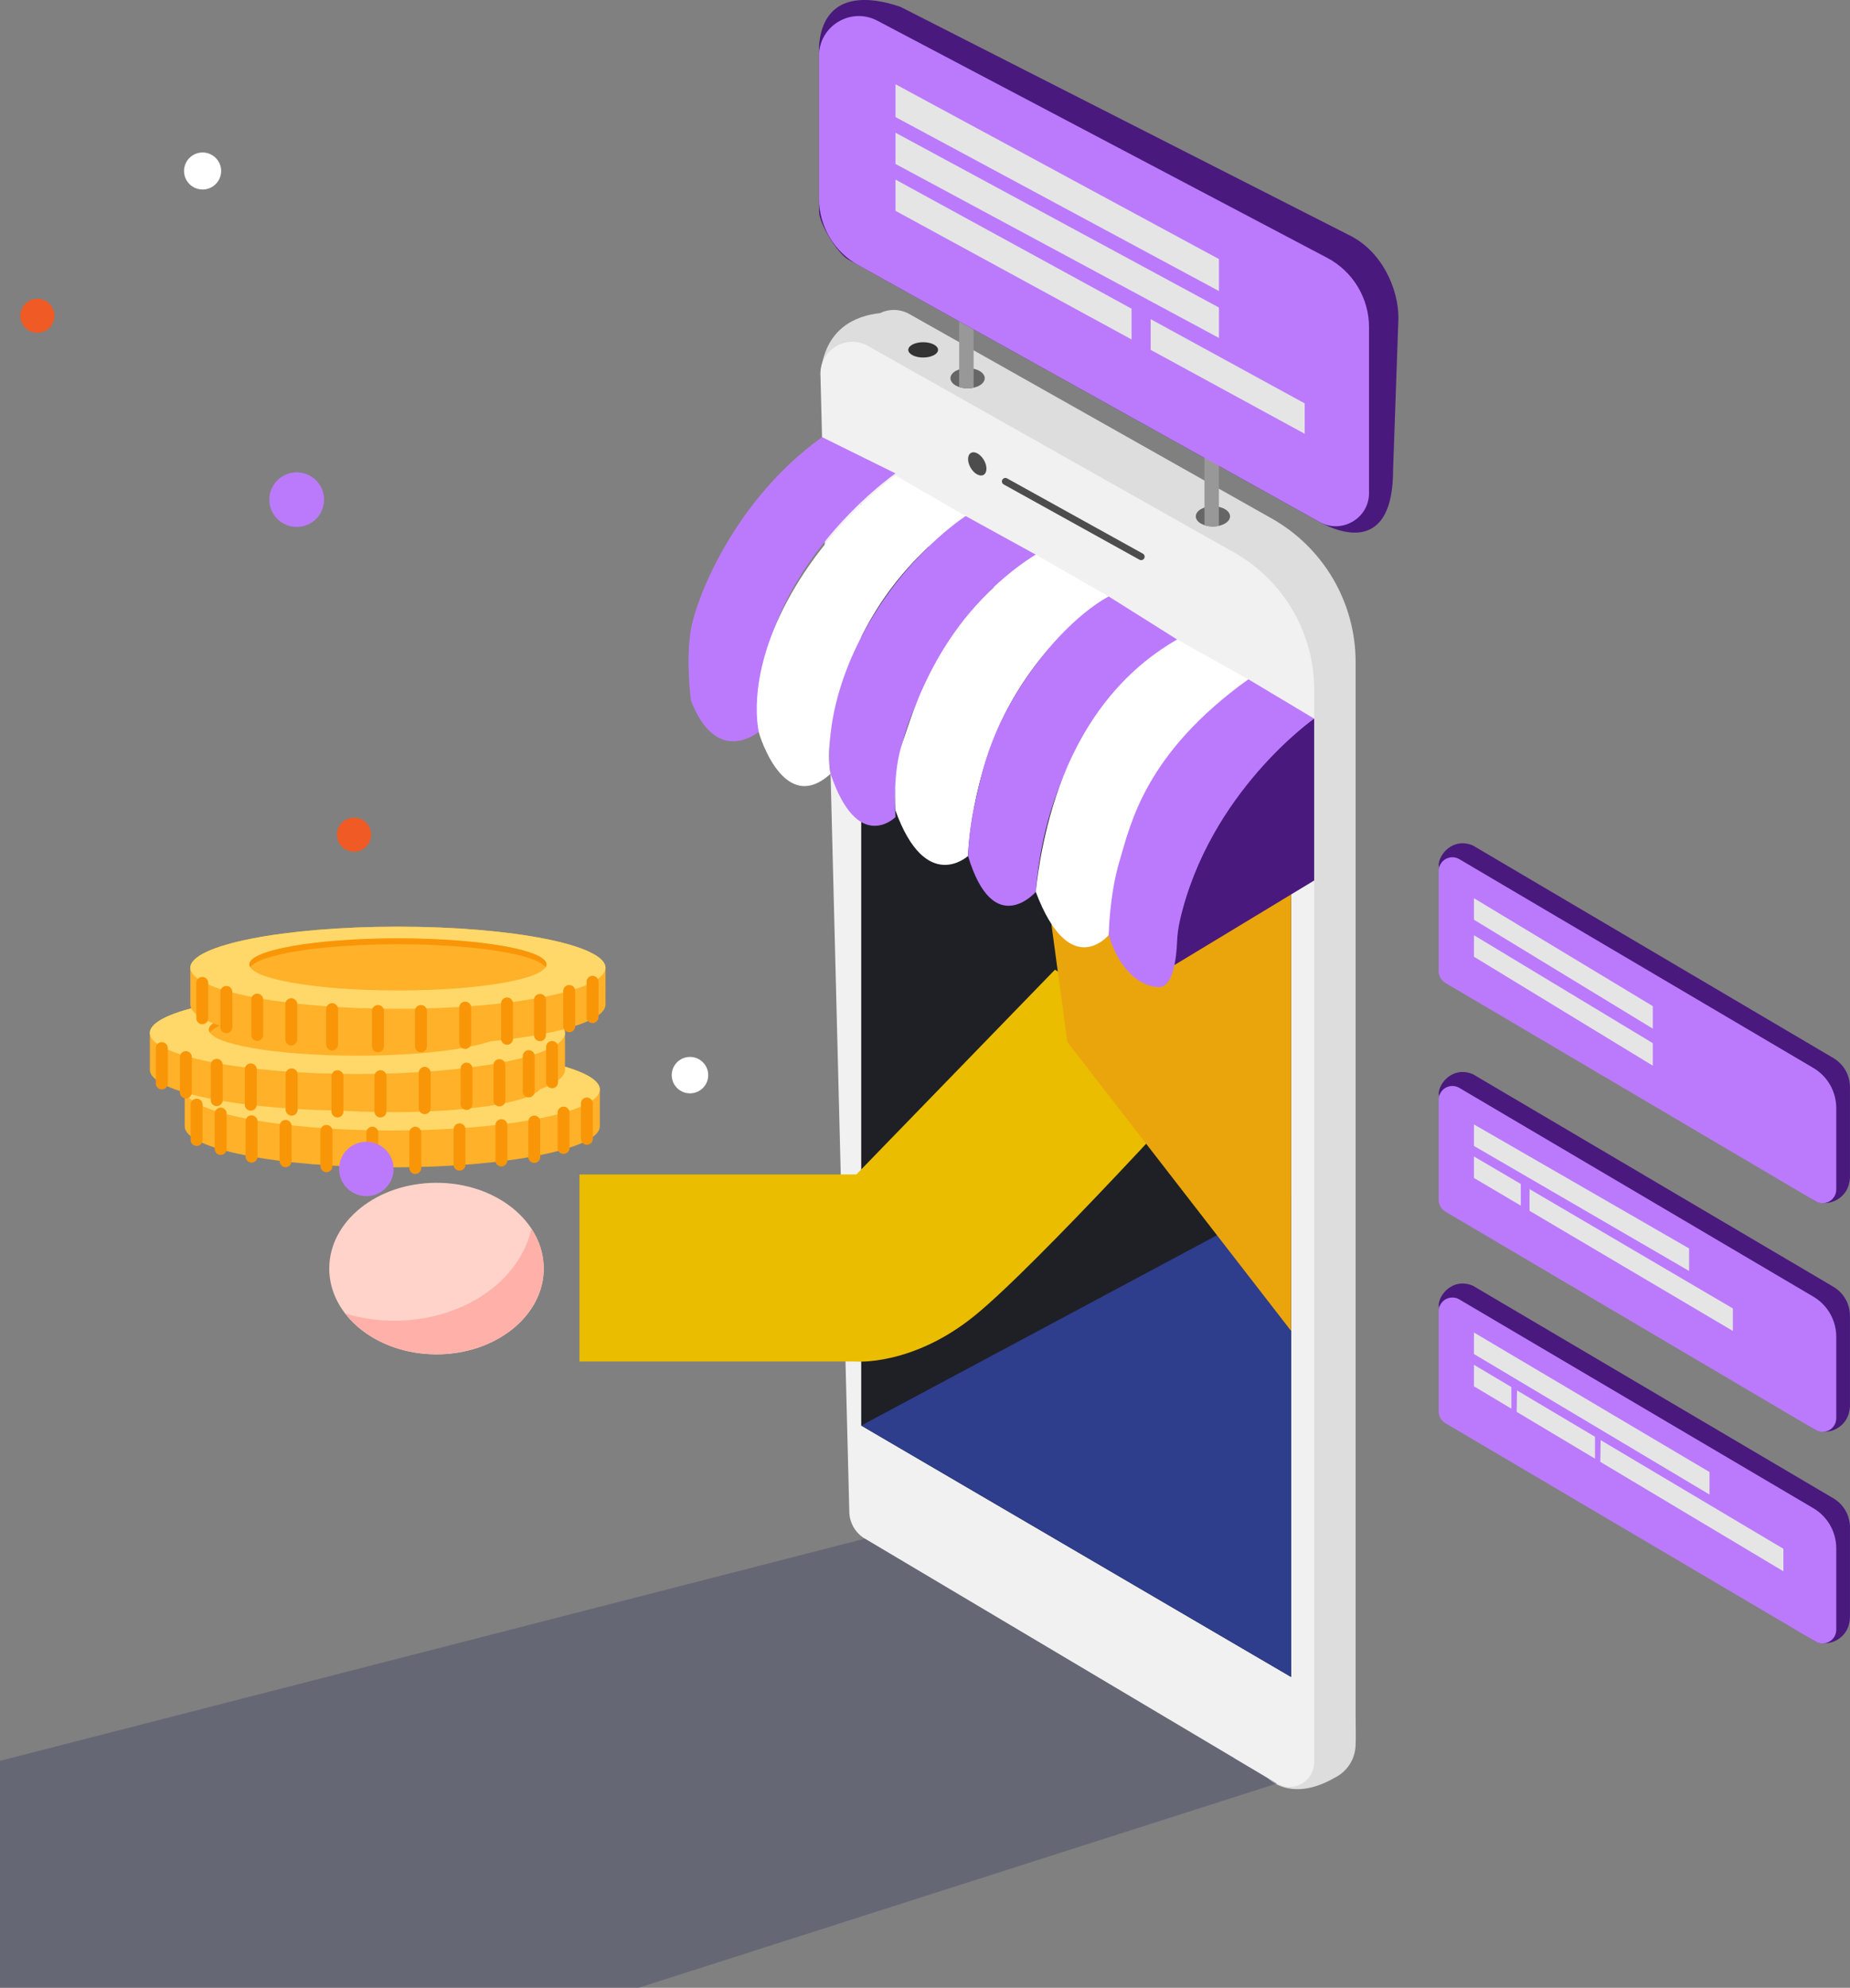 <svg width="415" height="446" viewBox="0 0 415 446" fill="none" xmlns="http://www.w3.org/2000/svg">
<rect x="0" y="0" width="415" height="446" fill="#808080" stroke="none"/>
<g clip-path="url(#clip0_4100_2115)">
<path d="M304.097 384.945V148.513C304.097 141.969 302.356 135.542 299.052 129.89C295.748 124.237 291 119.561 285.292 116.34L204.024 70.477C203.022 69.903 201.895 69.583 200.74 69.545C199.586 69.507 198.44 69.751 197.403 70.258C191.959 70.839 184.993 73.643 184.049 84.024L193.731 92.587L199.819 340.346C199.85 341.552 200.186 342.731 200.796 343.773C201.407 344.814 202.272 345.684 203.311 346.302L276.945 390.066L276.745 394.402L284.328 398.906C284.328 398.906 289.415 404.581 299.334 398.906C299.625 398.774 299.903 398.618 300.166 398.438C301.376 397.679 302.372 396.625 303.06 395.374C303.747 394.124 304.104 392.719 304.096 391.293C304.149 390.759 304.147 388.539 304.097 384.945Z" fill="#DDDDDD"/>
<path d="M286.442 400.158L194.015 345.222C192.976 344.605 192.11 343.736 191.499 342.694C190.888 341.653 190.552 340.474 190.521 339.268L184.047 84.024C183.908 78.476 189.884 74.894 194.725 77.626L276.824 123.957C282.28 127.037 286.82 131.508 289.978 136.912C293.137 142.316 294.801 148.46 294.801 154.716V395.419C294.801 396.394 294.542 397.351 294.05 398.194C293.559 399.036 292.852 399.734 292.003 400.215C291.154 400.697 290.192 400.945 289.215 400.935C288.238 400.925 287.281 400.657 286.442 400.158Z" fill="#F1F1F1"/>
<path d="M193.193 113.132L289.625 173.765V376.256L193.193 319.846V113.132Z" fill="#1E2026"/>
<path d="M200.883 106.214C200.883 106.214 167.579 129.206 170.3 164.115C170.3 164.115 160.876 172.268 155.009 157.217C155.009 157.217 153.754 148.23 155.009 141.123C156.264 134.015 164.809 112.114 184.417 98.081L200.883 106.214Z" fill="#BB7AFC"/>
<path d="M193.193 319.846L289.625 268.25V376.256L193.193 319.846Z" fill="#2E3D8C"/>
<path d="M170.3 164.589C170.3 164.589 175.772 183.256 186.32 173.602C186.32 173.602 184.402 166.222 189.609 151.47C194.815 136.718 203.577 125.315 216.626 115.79L200.883 106.688C200.883 106.688 186.188 116.971 176.6 134.858C167.012 152.744 170.3 164.589 170.3 164.589Z" fill="white"/>
<path d="M216.627 115.791L232.353 124.443C232.353 124.443 220.793 131.015 212.997 144.026C205.201 157.038 199.926 167.767 200.884 183.328C200.884 183.328 192.441 191.775 186.317 173.602C186.317 173.602 183.897 160.748 193.337 142.662C202.778 124.576 216.627 115.791 216.627 115.791Z" fill="#BB7AFC"/>
<path d="M236.665 217.554L192.104 263.503H129.99V305.477H191.822C191.822 305.477 204.46 306.604 218.47 295.335C232.481 284.066 271.75 240.729 271.75 240.729L236.665 217.554Z" fill="#EABD00"/>
<path d="M232.352 124.443L248.715 133.832C248.715 133.832 236.245 140.941 226.964 157.305C217.683 173.668 217.152 192.046 217.152 192.046C217.152 192.046 207.712 200.766 200.873 181.852C200.873 181.852 200.157 173.327 202.493 166.465C204.83 159.603 210.795 138.239 232.352 124.443Z" fill="white"/>
<path d="M239.426 233.785L289.626 298.615V186.948L235.846 207.294L239.426 233.785Z" fill="#EAA50C"/>
<path d="M248.719 133.832L264.072 143.49C264.072 143.49 235.666 158.9 232.344 200.125C232.344 200.125 222.843 210.992 217.154 192.046C217.299 188.081 217.814 184.137 218.693 180.267C220.11 174.273 221.668 164.191 230.969 151.026C240.27 137.861 248.719 133.832 248.719 133.832Z" fill="#BB7AFC"/>
<path d="M294.801 197.554L261.755 217.554C261.755 217.554 260.738 195.067 272.852 178.571C284.967 162.074 294.803 161.246 294.803 161.246L294.801 197.554Z" fill="#49197D"/>
<path d="M264.074 143.49L280.05 152.416C280.05 152.416 253.412 167.853 248.72 209.781C248.72 209.781 240.018 220.352 232.357 200.125C232.357 200.125 233.261 188.5 237.689 176.374C242.117 164.249 250.145 151.416 264.074 143.49Z" fill="white"/>
<path d="M280.05 152.416L294.803 161.244C294.803 161.244 271.256 177.712 264.659 206.627C264.31 208.179 264.103 209.759 264.042 211.348C263.902 214.734 263.222 221.481 260.017 221.481C255.739 221.481 250.89 217.368 248.721 209.781C248.721 209.781 248.805 200.886 251.213 192.918C253.622 184.951 256.83 169.042 280.05 152.416Z" fill="#BB7AFC"/>
<path d="M255.61 125.58L225.151 108.691C225.03 108.623 224.929 108.524 224.859 108.405C224.789 108.285 224.752 108.149 224.752 108.01C224.752 107.875 224.787 107.742 224.854 107.624C224.922 107.506 225.019 107.408 225.136 107.34C225.253 107.271 225.386 107.234 225.521 107.233C225.657 107.231 225.791 107.265 225.909 107.331L256.37 124.22C256.492 124.288 256.592 124.387 256.663 124.506C256.733 124.626 256.77 124.762 256.77 124.901C256.769 125.036 256.734 125.17 256.666 125.287C256.599 125.405 256.501 125.502 256.384 125.571C256.267 125.64 256.134 125.676 255.998 125.678C255.863 125.68 255.729 125.646 255.61 125.58Z" fill="#4D4D4D"/>
<path d="M220.646 106.542C221.469 106.067 221.5 104.582 220.715 103.225C219.93 101.868 218.626 101.152 217.802 101.627C216.978 102.101 216.947 103.586 217.732 104.943C218.518 106.301 219.822 107.016 220.646 106.542Z" fill="#4D4D4D"/>
<path d="M407.301 269.53L327.322 217.488C326.864 217.218 326.485 216.833 326.221 216.371C325.958 215.91 325.819 215.388 325.819 214.857L322.738 194.097C322.738 191.731 325.953 187.785 330.437 189.716L411.27 237.394C412.404 238.063 413.343 239.015 413.995 240.156C414.648 241.298 414.991 242.589 414.992 243.903V263.857C415 269.062 410.011 270.841 407.301 269.53Z" fill="#49197D"/>
<path d="M407.301 269.53L324.243 220.543C323.785 220.272 323.405 219.887 323.141 219.426C322.878 218.965 322.739 218.443 322.738 217.912V195.397C322.738 194.858 322.881 194.329 323.152 193.863C323.423 193.397 323.813 193.01 324.282 192.743C324.751 192.476 325.283 192.337 325.823 192.341C326.363 192.345 326.893 192.491 327.358 192.765L406.778 239.61C408.343 240.533 409.64 241.847 410.54 243.423C411.441 244.999 411.915 246.781 411.915 248.595V266.9C411.914 267.438 411.771 267.966 411.501 268.432C411.23 268.897 410.841 269.283 410.372 269.55C409.904 269.817 409.373 269.956 408.834 269.952C408.295 269.949 407.766 269.803 407.301 269.53Z" fill="#BB7AFC"/>
<path d="M407.301 320.846L327.322 268.804C326.864 268.533 326.485 268.148 326.221 267.687C325.958 267.226 325.819 266.704 325.819 266.173L322.738 245.413C322.738 243.047 325.953 239.1 330.437 241.032L411.27 288.709C412.404 289.379 413.343 290.331 413.995 291.472C414.648 292.614 414.991 293.905 414.992 295.219V315.163C415 320.378 410.011 322.156 407.301 320.846Z" fill="#49197D"/>
<path d="M407.301 320.846L324.243 271.858C323.785 271.588 323.405 271.203 323.141 270.742C322.878 270.281 322.739 269.759 322.738 269.228V246.713C322.739 246.175 322.882 245.645 323.153 245.179C323.424 244.714 323.814 244.328 324.283 244.061C324.752 243.793 325.284 243.655 325.824 243.659C326.363 243.663 326.893 243.809 327.358 244.083L406.778 290.928C408.343 291.851 409.64 293.165 410.54 294.741C411.441 296.316 411.915 298.099 411.915 299.913V318.222C411.913 318.759 411.77 319.287 411.498 319.752C411.227 320.216 410.838 320.601 410.37 320.867C409.902 321.134 409.371 321.272 408.833 321.268C408.294 321.264 407.766 321.119 407.301 320.846Z" fill="#BB7AFC"/>
<path d="M407.301 368.311L327.322 316.268C326.864 315.997 326.485 315.613 326.221 315.151C325.958 314.69 325.819 314.168 325.819 313.637L322.738 292.875C322.738 290.51 325.953 286.563 330.437 288.494L411.27 336.174C412.403 336.843 413.342 337.795 413.995 338.936C414.647 340.077 414.991 341.368 414.992 342.682V362.629C415 367.843 410.011 369.619 407.301 368.311Z" fill="#49197D"/>
<path d="M407.301 368.311L324.243 319.323C323.785 319.053 323.405 318.669 323.141 318.208C322.878 317.747 322.739 317.225 322.738 316.694V294.176C322.738 293.637 322.881 293.108 323.153 292.642C323.424 292.176 323.814 291.79 324.283 291.523C324.752 291.256 325.284 291.117 325.824 291.122C326.364 291.126 326.893 291.273 327.358 291.547L406.778 338.392C408.343 339.315 409.64 340.63 410.54 342.205C411.441 343.781 411.915 345.563 411.915 347.377V365.68C411.914 366.218 411.771 366.747 411.501 367.212C411.23 367.678 410.841 368.063 410.372 368.33C409.904 368.597 409.373 368.736 408.834 368.733C408.295 368.729 407.766 368.584 407.301 368.311Z" fill="#BB7AFC"/>
<path d="M207.088 80.215C208.932 80.215 210.427 79.446 210.427 78.498C210.427 77.55 208.932 76.781 207.088 76.781C205.245 76.781 203.75 77.55 203.75 78.498C203.75 79.446 205.245 80.215 207.088 80.215Z" fill="#333333"/>
<path d="M217.054 87.135C219.176 87.135 220.896 86.116 220.896 84.86C220.896 83.604 219.176 82.586 217.054 82.586C214.933 82.586 213.213 83.604 213.213 84.86C213.213 86.116 214.933 87.135 217.054 87.135Z" fill="#666666"/>
<path d="M215.168 86.84V69.857L218.405 73.084V86.983C217.332 87.227 216.214 87.177 215.168 86.84Z" fill="#989898"/>
<path d="M272.084 118.126C274.205 118.126 275.925 117.108 275.925 115.852C275.925 114.596 274.205 113.578 272.084 113.578C269.962 113.578 268.242 114.596 268.242 115.852C268.242 117.108 269.962 118.126 272.084 118.126Z" fill="#666666"/>
<path d="M296.022 117.118L190.262 58.226C187.903 56.911 183.738 50.18 183.738 47.486V10.076C184.72 -0.797 193.243 -1.46 202.007 1.541L302.622 52.747C310.023 56.342 313.701 64.799 313.701 71.323L312.503 105.443C312.493 123.849 300.989 119.881 296.022 117.118Z" fill="#49197D"/>
<path d="M270.189 117.832V100.849L273.426 104.079V117.979C272.354 118.221 271.235 118.171 270.189 117.832Z" fill="#989898"/>
<path d="M296.023 117.119L192.509 59.478C189.848 57.998 187.631 55.835 186.087 53.214C184.544 50.592 183.729 47.607 183.729 44.567V12.506C183.729 5.807 190.87 1.511 196.807 4.642L297.701 57.839C300.537 59.334 302.912 61.571 304.569 64.312C306.226 67.052 307.103 70.191 307.106 73.392V110.631C307.106 116.296 300.989 119.881 296.023 117.119Z" fill="#BB7AFC"/>
<path d="M97.917 303.87C111.204 303.87 121.975 295.254 121.975 284.625C121.975 273.996 111.204 265.38 97.917 265.38C84.63 265.38 73.859 273.996 73.859 284.625C73.859 295.254 84.63 303.87 97.917 303.87Z" fill="#FFD3CA"/>
<path d="M119.201 275.656C116.655 287.391 103.872 296.319 88.471 296.319C84.73 296.325 81.008 295.781 77.426 294.704C81.66 300.202 89.255 303.864 97.919 303.864C111.205 303.864 121.977 295.247 121.977 284.619C121.957 281.424 120.992 278.305 119.201 275.656Z" fill="#FFB1A9"/>
<path opacity="0.4" d="M194.015 345.225L0 395.077V446H143.222L286.443 400.159L194.015 345.225Z" fill="#3F4166"/>
<path d="M134.557 244.437C134.557 239.349 113.71 235.225 87.994 235.225C62.279 235.225 41.432 239.349 41.432 244.437V252.705C41.432 257.793 62.279 261.917 87.994 261.917C113.71 261.917 134.557 257.783 134.557 252.705V244.437Z" fill="#FFB129"/>
<path d="M87.994 253.649C113.71 253.649 134.557 249.525 134.557 244.437C134.557 239.349 113.71 235.225 87.994 235.225C62.279 235.225 41.432 239.349 41.432 244.437C41.432 249.525 62.279 253.649 87.994 253.649Z" fill="#FFD869"/>
<path d="M87.995 249.537C106.396 249.537 121.313 246.92 121.313 243.692C121.313 240.464 106.396 237.848 87.995 237.848C69.593 237.848 54.676 240.464 54.676 243.692C54.676 246.92 69.593 249.537 87.995 249.537Z" fill="#FFB129"/>
<path d="M88.001 239.164C105.128 239.164 119.23 241.432 121.1 244.342C121.235 244.147 121.31 243.918 121.317 243.682C121.317 240.454 106.401 237.836 87.993 237.836C69.584 237.836 54.668 240.454 54.668 243.682C54.675 243.918 54.751 244.147 54.886 244.342C56.763 241.434 70.865 239.164 88.001 239.164Z" fill="#F99608"/>
<path d="M83.519 263.403C83.343 263.403 83.168 263.369 83.006 263.302C82.843 263.235 82.695 263.136 82.571 263.012C82.446 262.888 82.347 262.741 82.28 262.579C82.212 262.416 82.178 262.242 82.178 262.067V254.133C82.178 253.778 82.319 253.438 82.57 253.187C82.822 252.936 83.163 252.795 83.519 252.795C83.874 252.795 84.215 252.937 84.466 253.188C84.717 253.438 84.858 253.779 84.858 254.133V262.065C84.858 262.24 84.823 262.414 84.756 262.577C84.689 262.739 84.591 262.887 84.466 263.011C84.342 263.135 84.194 263.234 84.032 263.301C83.869 263.368 83.695 263.403 83.519 263.403Z" fill="#F99608"/>
<path d="M73.234 262.997C73.058 262.997 72.883 262.963 72.721 262.896C72.558 262.828 72.41 262.73 72.286 262.606C72.162 262.482 72.063 262.334 71.996 262.172C71.929 262.01 71.894 261.836 71.894 261.66V253.725C71.894 253.37 72.036 253.031 72.287 252.78C72.538 252.529 72.878 252.389 73.234 252.389C73.589 252.389 73.929 252.529 74.18 252.78C74.431 253.031 74.573 253.37 74.573 253.725V261.666C74.571 262.02 74.43 262.359 74.179 262.608C73.928 262.857 73.588 262.997 73.234 262.997Z" fill="#F99608"/>
<path d="M64.067 261.88C63.712 261.88 63.372 261.739 63.121 261.488C62.87 261.238 62.728 260.898 62.728 260.543V252.608C62.728 252.432 62.763 252.258 62.83 252.096C62.897 251.934 62.996 251.786 63.12 251.662C63.245 251.538 63.392 251.44 63.555 251.373C63.717 251.306 63.892 251.271 64.067 251.271C64.243 251.271 64.418 251.306 64.58 251.373C64.743 251.44 64.891 251.538 65.015 251.662C65.139 251.786 65.238 251.934 65.305 252.096C65.372 252.258 65.407 252.432 65.406 252.608V260.543C65.406 260.898 65.265 261.238 65.014 261.488C64.763 261.739 64.423 261.88 64.067 261.88Z" fill="#F99608"/>
<path d="M56.429 260.852C56.074 260.851 55.734 260.71 55.483 260.46C55.232 260.21 55.09 259.87 55.09 259.516V251.58C55.09 251.226 55.231 250.886 55.482 250.635C55.733 250.385 56.074 250.244 56.429 250.244C56.605 250.244 56.779 250.278 56.942 250.345C57.105 250.412 57.252 250.51 57.377 250.635C57.502 250.759 57.6 250.906 57.668 251.068C57.735 251.231 57.77 251.404 57.77 251.58V259.516C57.769 259.87 57.628 260.21 57.376 260.461C57.125 260.711 56.784 260.852 56.429 260.852Z" fill="#F99608"/>
<path d="M49.505 259.123C49.329 259.124 49.155 259.089 48.992 259.022C48.83 258.955 48.682 258.857 48.558 258.733C48.433 258.609 48.335 258.461 48.267 258.299C48.2 258.137 48.166 257.963 48.166 257.787V249.852C48.166 249.497 48.307 249.157 48.558 248.907C48.809 248.656 49.15 248.515 49.505 248.515C49.86 248.515 50.201 248.656 50.452 248.907C50.703 249.157 50.844 249.497 50.844 249.852V257.787C50.844 257.963 50.81 258.137 50.743 258.299C50.675 258.461 50.577 258.609 50.452 258.733C50.328 258.857 50.18 258.955 50.018 259.022C49.855 259.089 49.681 259.124 49.505 259.123Z" fill="#F99608"/>
<path d="M44.101 257.108C43.746 257.108 43.405 256.968 43.154 256.717C42.903 256.466 42.762 256.126 42.762 255.772V247.836C42.761 247.661 42.796 247.487 42.863 247.325C42.93 247.163 43.029 247.015 43.153 246.891C43.278 246.767 43.425 246.669 43.588 246.601C43.751 246.534 43.925 246.5 44.101 246.5C44.277 246.5 44.451 246.534 44.613 246.601C44.776 246.669 44.924 246.767 45.048 246.891C45.172 247.015 45.271 247.163 45.338 247.325C45.406 247.487 45.44 247.661 45.44 247.836V255.772C45.44 256.126 45.299 256.466 45.047 256.717C44.796 256.968 44.456 257.108 44.101 257.108Z" fill="#F99608"/>
<path d="M93.159 263.403C92.983 263.403 92.809 263.369 92.646 263.302C92.484 263.235 92.336 263.136 92.211 263.012C92.087 262.888 91.988 262.741 91.921 262.579C91.853 262.416 91.818 262.242 91.818 262.067V254.133C91.818 253.778 91.96 253.438 92.211 253.187C92.463 252.936 92.804 252.795 93.159 252.795C93.515 252.795 93.855 252.937 94.106 253.188C94.357 253.438 94.498 253.779 94.498 254.133V262.065C94.499 262.24 94.464 262.414 94.397 262.577C94.33 262.739 94.231 262.887 94.107 263.011C93.983 263.135 93.835 263.234 93.672 263.301C93.51 263.368 93.335 263.403 93.159 263.403Z" fill="#F99608"/>
<path d="M103.083 262.65C102.728 262.65 102.387 262.51 102.136 262.259C101.885 262.008 101.744 261.668 101.744 261.314V253.38C101.744 253.026 101.885 252.686 102.136 252.435C102.387 252.184 102.728 252.043 103.083 252.042C103.259 252.042 103.434 252.077 103.596 252.144C103.759 252.211 103.907 252.31 104.031 252.434C104.156 252.558 104.255 252.706 104.322 252.868C104.389 253.031 104.424 253.205 104.424 253.38V261.314C104.424 261.49 104.389 261.664 104.322 261.826C104.255 261.988 104.156 262.136 104.031 262.26C103.907 262.384 103.759 262.482 103.596 262.549C103.433 262.616 103.259 262.651 103.083 262.65Z" fill="#F99608"/>
<path d="M112.472 261.714C112.117 261.714 111.776 261.573 111.525 261.323C111.274 261.072 111.133 260.732 111.133 260.378V252.442C111.133 252.267 111.167 252.093 111.234 251.931C111.301 251.769 111.4 251.621 111.524 251.497C111.649 251.373 111.797 251.274 111.959 251.207C112.122 251.14 112.296 251.106 112.472 251.106C112.648 251.106 112.822 251.14 112.985 251.207C113.147 251.274 113.295 251.373 113.419 251.497C113.544 251.621 113.642 251.769 113.709 251.931C113.777 252.093 113.811 252.267 113.811 252.442V260.378C113.811 260.732 113.67 261.072 113.419 261.323C113.167 261.573 112.827 261.714 112.472 261.714Z" fill="#F99608"/>
<path d="M119.849 260.912C119.673 260.912 119.498 260.877 119.336 260.81C119.173 260.743 119.026 260.644 118.901 260.52C118.777 260.395 118.678 260.248 118.611 260.086C118.544 259.923 118.51 259.749 118.51 259.574V251.64C118.51 251.464 118.544 251.29 118.611 251.128C118.678 250.966 118.777 250.818 118.901 250.694C119.026 250.57 119.173 250.471 119.336 250.404C119.498 250.336 119.673 250.302 119.849 250.302C120.025 250.302 120.199 250.336 120.362 250.404C120.524 250.471 120.672 250.57 120.796 250.694C120.921 250.818 121.019 250.966 121.086 251.128C121.154 251.29 121.188 251.464 121.188 251.64V259.574C121.188 259.749 121.154 259.923 121.086 260.086C121.019 260.248 120.921 260.395 120.796 260.52C120.672 260.644 120.524 260.743 120.362 260.81C120.199 260.877 120.025 260.912 119.849 260.912Z" fill="#F99608"/>
<path d="M126.423 248.294H126.421C125.682 248.294 125.082 248.893 125.082 249.631V257.566C125.082 258.304 125.682 258.902 126.421 258.902H126.423C127.162 258.902 127.762 258.304 127.762 257.566V249.631C127.762 248.893 127.162 248.294 126.423 248.294Z" fill="#F99608"/>
<path d="M131.652 256.851C131.475 256.851 131.301 256.817 131.138 256.75C130.976 256.682 130.828 256.584 130.703 256.46C130.579 256.335 130.48 256.188 130.413 256.025C130.345 255.863 130.311 255.689 130.311 255.513V247.58C130.311 247.404 130.345 247.23 130.413 247.068C130.48 246.906 130.579 246.758 130.703 246.634C130.828 246.51 130.976 246.412 131.138 246.345C131.301 246.278 131.476 246.243 131.652 246.243C132.007 246.243 132.347 246.384 132.598 246.635C132.849 246.885 132.99 247.225 132.99 247.58V255.513C132.99 255.868 132.849 256.208 132.598 256.459C132.347 256.71 132.007 256.851 131.652 256.851Z" fill="#F99608"/>
<path d="M126.743 231.76C126.743 226.672 105.896 222.546 80.18 222.546C54.464 222.546 33.617 226.672 33.617 231.76V240.018C33.617 245.106 54.464 249.23 80.18 249.23C105.896 249.23 126.743 245.106 126.743 240.018V231.76Z" fill="#FFB129"/>
<path d="M80.18 240.97C105.896 240.97 126.743 236.846 126.743 231.758C126.743 226.67 105.896 222.546 80.18 222.546C54.464 222.546 33.617 226.67 33.617 231.758C33.617 236.846 54.464 240.97 80.18 240.97Z" fill="#FFD869"/>
<path d="M80.18 236.858C98.581 236.858 113.499 234.241 113.499 231.013C113.499 227.785 98.581 225.169 80.18 225.169C61.779 225.169 46.861 227.785 46.861 231.013C46.861 234.241 61.779 236.858 80.18 236.858Z" fill="#FFB129"/>
<path d="M80.18 226.489C97.308 226.489 111.41 228.757 113.281 231.666C113.416 231.472 113.491 231.243 113.499 231.007C113.499 227.777 98.581 225.161 80.174 225.161C61.768 225.161 46.85 227.777 46.85 231.007C46.858 231.243 46.933 231.472 47.067 231.666C48.951 228.757 63.057 226.489 80.18 226.489Z" fill="#F99608"/>
<path d="M75.704 250.726C75.528 250.726 75.354 250.692 75.192 250.625C75.029 250.558 74.881 250.459 74.757 250.335C74.632 250.211 74.534 250.064 74.467 249.901C74.399 249.739 74.365 249.565 74.365 249.39V241.454C74.365 241.279 74.4 241.105 74.467 240.943C74.534 240.781 74.633 240.633 74.757 240.509C74.882 240.385 75.029 240.287 75.192 240.22C75.354 240.152 75.528 240.118 75.704 240.118C75.88 240.118 76.054 240.152 76.217 240.22C76.379 240.287 76.527 240.385 76.651 240.509C76.775 240.633 76.874 240.781 76.941 240.943C77.008 241.105 77.043 241.279 77.043 241.454V249.39C77.043 249.565 77.009 249.739 76.942 249.901C76.875 250.064 76.776 250.211 76.652 250.335C76.527 250.459 76.379 250.558 76.217 250.625C76.054 250.692 75.88 250.726 75.704 250.726Z" fill="#F99608"/>
<path d="M65.419 250.316C65.064 250.316 64.723 250.175 64.472 249.924C64.221 249.674 64.08 249.334 64.08 248.979V241.044C64.081 240.689 64.222 240.35 64.473 240.099C64.724 239.849 65.064 239.708 65.419 239.708C65.774 239.708 66.115 239.848 66.367 240.099C66.618 240.349 66.76 240.689 66.76 241.044V248.979C66.76 249.155 66.725 249.329 66.658 249.491C66.591 249.653 66.492 249.801 66.367 249.925C66.243 250.049 66.095 250.147 65.932 250.214C65.769 250.281 65.595 250.316 65.419 250.316Z" fill="#F99608"/>
<path d="M56.253 249.203C55.898 249.202 55.557 249.061 55.306 248.81C55.055 248.559 54.914 248.219 54.914 247.864V239.931C54.914 239.576 55.055 239.236 55.306 238.986C55.557 238.735 55.898 238.594 56.253 238.594C56.429 238.594 56.603 238.629 56.766 238.696C56.929 238.763 57.077 238.861 57.201 238.985C57.326 239.109 57.425 239.257 57.492 239.419C57.559 239.581 57.594 239.755 57.594 239.931V247.864C57.594 248.219 57.453 248.56 57.201 248.811C56.95 249.062 56.609 249.203 56.253 249.203Z" fill="#F99608"/>
<path d="M48.616 248.175C48.261 248.175 47.92 248.034 47.668 247.783C47.417 247.532 47.275 247.192 47.275 246.837V238.903C47.275 238.727 47.31 238.554 47.377 238.391C47.445 238.229 47.544 238.082 47.668 237.958C47.793 237.833 47.941 237.735 48.103 237.668C48.266 237.601 48.44 237.567 48.616 237.567C48.971 237.567 49.312 237.708 49.563 237.958C49.814 238.209 49.955 238.549 49.955 238.903V246.837C49.955 247.191 49.814 247.531 49.563 247.782C49.312 248.033 48.972 248.174 48.616 248.175Z" fill="#F99608"/>
<path d="M41.691 246.446C41.336 246.446 40.995 246.305 40.744 246.055C40.493 245.804 40.352 245.464 40.352 245.11V237.173C40.352 236.818 40.493 236.479 40.744 236.228C40.995 235.978 41.336 235.837 41.691 235.836C42.046 235.836 42.387 235.977 42.638 236.228C42.889 236.478 43.031 236.818 43.032 237.173V245.108C43.032 245.284 42.997 245.458 42.929 245.62C42.862 245.783 42.763 245.93 42.639 246.055C42.514 246.179 42.366 246.277 42.204 246.345C42.041 246.412 41.867 246.446 41.691 246.446Z" fill="#F99608"/>
<path d="M36.292 244.431C35.937 244.431 35.597 244.29 35.346 244.039C35.095 243.789 34.954 243.449 34.953 243.095V235.159C34.953 234.805 35.094 234.465 35.345 234.215C35.596 233.964 35.937 233.823 36.292 233.823C36.468 233.823 36.642 233.857 36.805 233.924C36.968 233.991 37.116 234.09 37.24 234.214C37.365 234.338 37.464 234.485 37.531 234.648C37.598 234.81 37.633 234.984 37.633 235.159V243.095C37.633 243.45 37.491 243.79 37.24 244.04C36.988 244.291 36.647 244.431 36.292 244.431Z" fill="#F99608"/>
<path d="M85.345 250.726C85.169 250.726 84.995 250.692 84.832 250.625C84.669 250.558 84.522 250.459 84.397 250.335C84.273 250.211 84.174 250.064 84.107 249.901C84.04 249.739 84.006 249.565 84.006 249.39V241.454C84.006 241.279 84.04 241.105 84.108 240.943C84.175 240.781 84.274 240.633 84.398 240.509C84.522 240.385 84.67 240.287 84.832 240.22C84.995 240.152 85.169 240.118 85.345 240.118C85.521 240.118 85.695 240.152 85.857 240.22C86.02 240.287 86.167 240.385 86.292 240.509C86.416 240.633 86.515 240.781 86.582 240.943C86.649 241.105 86.684 241.279 86.684 241.454V249.39C86.684 249.565 86.65 249.739 86.582 249.901C86.515 250.064 86.417 250.211 86.292 250.335C86.168 250.459 86.02 250.558 85.858 250.625C85.695 250.692 85.521 250.726 85.345 250.726Z" fill="#F99608"/>
<path d="M95.271 249.973C95.095 249.974 94.92 249.939 94.758 249.872C94.595 249.805 94.447 249.707 94.323 249.583C94.198 249.459 94.099 249.311 94.032 249.149C93.964 248.987 93.93 248.813 93.93 248.637V240.701C93.93 240.347 94.072 240.007 94.323 239.756C94.575 239.506 94.915 239.365 95.271 239.365C95.626 239.366 95.966 239.507 96.217 239.757C96.468 240.008 96.609 240.347 96.61 240.701V248.637C96.61 248.991 96.469 249.331 96.218 249.582C95.966 249.833 95.626 249.973 95.271 249.973Z" fill="#F99608"/>
<path d="M104.659 249.037C104.304 249.037 103.963 248.896 103.711 248.645C103.46 248.394 103.318 248.054 103.318 247.699V239.761C103.318 239.586 103.353 239.412 103.42 239.25C103.488 239.087 103.587 238.94 103.711 238.816C103.836 238.692 103.984 238.593 104.146 238.526C104.309 238.459 104.483 238.425 104.659 238.425C105.014 238.425 105.355 238.566 105.606 238.817C105.857 239.067 105.998 239.407 105.998 239.761V247.695C105.999 247.871 105.965 248.045 105.898 248.208C105.831 248.371 105.732 248.519 105.608 248.643C105.483 248.768 105.336 248.867 105.173 248.935C105.01 249.002 104.836 249.037 104.659 249.037Z" fill="#F99608"/>
<path d="M112.034 248.233C111.858 248.233 111.684 248.199 111.522 248.132C111.359 248.065 111.211 247.966 111.087 247.842C110.963 247.718 110.864 247.57 110.797 247.408C110.73 247.246 110.695 247.072 110.695 246.897V238.965C110.695 238.789 110.729 238.615 110.797 238.453C110.864 238.291 110.962 238.143 111.087 238.019C111.211 237.894 111.359 237.796 111.521 237.729C111.684 237.661 111.858 237.627 112.034 237.627C112.21 237.627 112.385 237.661 112.547 237.729C112.71 237.796 112.858 237.894 112.983 238.019C113.107 238.143 113.206 238.29 113.273 238.453C113.341 238.615 113.375 238.789 113.375 238.965V246.899C113.375 247.074 113.34 247.248 113.273 247.41C113.205 247.572 113.106 247.719 112.982 247.843C112.857 247.967 112.709 248.065 112.547 248.132C112.384 248.199 112.21 248.233 112.034 248.233Z" fill="#F99608"/>
<path d="M118.609 235.617H118.607C117.867 235.617 117.268 236.216 117.268 236.954V244.889C117.268 245.627 117.867 246.225 118.607 246.225H118.609C119.348 246.225 119.948 245.627 119.948 244.889V236.954C119.948 236.216 119.348 235.617 118.609 235.617Z" fill="#F99608"/>
<path d="M123.839 244.172C123.663 244.173 123.489 244.138 123.326 244.071C123.164 244.004 123.016 243.906 122.892 243.781C122.767 243.657 122.669 243.51 122.601 243.348C122.534 243.185 122.5 243.012 122.5 242.836V234.902C122.5 234.727 122.534 234.553 122.601 234.39C122.669 234.228 122.767 234.081 122.891 233.956C123.016 233.832 123.164 233.733 123.326 233.666C123.489 233.599 123.663 233.564 123.839 233.564C124.015 233.564 124.189 233.599 124.352 233.666C124.514 233.733 124.662 233.832 124.786 233.956C124.911 234.081 125.009 234.228 125.077 234.39C125.144 234.553 125.178 234.727 125.178 234.902V242.836C125.178 243.012 125.144 243.185 125.077 243.348C125.009 243.51 124.911 243.657 124.786 243.781C124.662 243.906 124.514 244.004 124.352 244.071C124.189 244.138 124.015 244.173 123.839 244.172Z" fill="#F99608"/>
<path d="M135.825 217.132C135.825 212.044 114.978 207.919 89.262 207.919C63.546 207.919 42.703 212.044 42.703 217.132V225.39C42.703 230.478 63.55 234.604 89.266 234.604C114.982 234.604 135.829 230.478 135.829 225.39L135.825 217.132Z" fill="#FFB129"/>
<path d="M89.262 226.344C114.978 226.344 135.825 222.219 135.825 217.132C135.825 212.044 114.978 207.919 89.262 207.919C63.546 207.919 42.699 212.044 42.699 217.132C42.699 222.219 63.546 226.344 89.262 226.344Z" fill="#FFD869"/>
<path d="M89.262 222.231C107.663 222.231 122.581 219.615 122.581 216.387C122.581 213.159 107.663 210.542 89.262 210.542C70.861 210.542 55.943 213.159 55.943 216.387C55.943 219.615 70.861 222.231 89.262 222.231Z" fill="#FFB129"/>
<path d="M89.262 211.862C106.392 211.862 120.494 214.13 122.364 217.04C122.498 216.845 122.574 216.615 122.581 216.379C122.581 213.151 107.663 210.534 89.256 210.534C70.85 210.534 55.932 213.151 55.932 216.379C55.939 216.615 56.014 216.844 56.147 217.04C58.033 214.13 72.135 211.862 89.262 211.862Z" fill="#F99608"/>
<path d="M84.786 236.099C84.431 236.099 84.09 235.958 83.839 235.707C83.588 235.456 83.447 235.116 83.447 234.761V226.827C83.447 226.473 83.588 226.133 83.839 225.883C84.091 225.632 84.431 225.491 84.786 225.491C84.962 225.491 85.137 225.525 85.299 225.592C85.462 225.659 85.61 225.758 85.734 225.882C85.859 226.006 85.958 226.153 86.025 226.316C86.093 226.478 86.127 226.652 86.127 226.827V234.761C86.127 234.937 86.093 235.111 86.025 235.273C85.958 235.436 85.859 235.583 85.734 235.707C85.61 235.832 85.462 235.93 85.299 235.997C85.137 236.065 84.962 236.099 84.786 236.099Z" fill="#F99608"/>
<path d="M74.501 235.691C74.325 235.691 74.151 235.657 73.988 235.59C73.825 235.523 73.678 235.425 73.553 235.3C73.428 235.176 73.33 235.029 73.262 234.867C73.195 234.704 73.16 234.531 73.16 234.355V226.419C73.16 226.244 73.195 226.069 73.262 225.907C73.33 225.745 73.428 225.597 73.553 225.473C73.677 225.349 73.825 225.25 73.988 225.183C74.151 225.116 74.325 225.081 74.501 225.081C74.856 225.082 75.197 225.223 75.448 225.474C75.699 225.725 75.84 226.065 75.84 226.419V234.353C75.84 234.529 75.806 234.702 75.739 234.865C75.672 235.027 75.573 235.175 75.449 235.299C75.324 235.423 75.177 235.522 75.014 235.589C74.851 235.656 74.677 235.691 74.501 235.691Z" fill="#F99608"/>
<path d="M65.337 223.966H65.335C64.596 223.966 63.996 224.564 63.996 225.302V233.238C63.996 233.976 64.596 234.574 65.335 234.574H65.337C66.077 234.574 66.676 233.976 66.676 233.238V225.302C66.676 224.564 66.077 223.966 65.337 223.966Z" fill="#F99608"/>
<path d="M57.698 233.546C57.343 233.546 57.003 233.406 56.752 233.155C56.5 232.904 56.359 232.564 56.359 232.21V224.274C56.359 223.92 56.5 223.58 56.752 223.33C57.003 223.079 57.343 222.938 57.698 222.938C58.053 222.938 58.394 223.079 58.645 223.33C58.896 223.58 59.037 223.92 59.037 224.274V232.21C59.037 232.564 58.896 232.904 58.645 233.155C58.394 233.406 58.053 233.546 57.698 233.546Z" fill="#F99608"/>
<path d="M50.771 231.818C50.416 231.818 50.075 231.677 49.824 231.426C49.573 231.176 49.432 230.836 49.432 230.482V222.548C49.432 222.193 49.573 221.853 49.824 221.602C50.075 221.351 50.415 221.21 50.771 221.21C51.126 221.21 51.467 221.351 51.719 221.602C51.97 221.853 52.112 222.193 52.112 222.548V230.482C52.112 230.657 52.077 230.831 52.01 230.993C51.942 231.156 51.843 231.303 51.719 231.427C51.594 231.551 51.446 231.65 51.284 231.717C51.121 231.784 50.947 231.818 50.771 231.818Z" fill="#F99608"/>
<path d="M45.376 229.805C45.2 229.805 45.026 229.77 44.863 229.703C44.7 229.636 44.553 229.538 44.428 229.414C44.303 229.29 44.205 229.142 44.137 228.98C44.07 228.818 44.035 228.644 44.035 228.468V220.533C44.036 220.178 44.177 219.838 44.429 219.588C44.68 219.337 45.021 219.197 45.376 219.197C45.731 219.197 46.071 219.338 46.322 219.588C46.573 219.839 46.715 220.179 46.715 220.533V228.468C46.715 228.823 46.574 229.163 46.323 229.413C46.072 229.664 45.731 229.805 45.376 229.805Z" fill="#F99608"/>
<path d="M94.427 236.099C94.251 236.099 94.077 236.065 93.914 235.997C93.751 235.93 93.604 235.831 93.479 235.707C93.355 235.583 93.256 235.435 93.189 235.273C93.122 235.111 93.088 234.937 93.088 234.761V226.827C93.088 226.652 93.122 226.478 93.189 226.316C93.257 226.154 93.355 226.006 93.48 225.882C93.604 225.758 93.752 225.659 93.914 225.592C94.077 225.525 94.251 225.491 94.427 225.491C94.603 225.491 94.777 225.525 94.94 225.592C95.102 225.659 95.25 225.758 95.374 225.882C95.499 226.006 95.597 226.154 95.665 226.316C95.732 226.478 95.766 226.652 95.766 226.827V234.761C95.766 234.937 95.732 235.111 95.665 235.273C95.597 235.435 95.499 235.583 95.374 235.707C95.25 235.831 95.102 235.93 94.94 235.997C94.777 236.065 94.603 236.099 94.427 236.099Z" fill="#F99608"/>
<path d="M104.353 235.347C104.177 235.347 104.002 235.312 103.84 235.245C103.677 235.177 103.53 235.079 103.405 234.955C103.281 234.83 103.182 234.683 103.115 234.52C103.048 234.358 103.013 234.184 103.014 234.008V226.075C103.013 225.899 103.048 225.725 103.115 225.563C103.182 225.4 103.281 225.253 103.405 225.129C103.53 225.004 103.677 224.906 103.84 224.838C104.002 224.771 104.177 224.737 104.353 224.737C104.529 224.737 104.703 224.771 104.866 224.838C105.028 224.906 105.176 225.004 105.3 225.129C105.425 225.253 105.523 225.4 105.59 225.563C105.657 225.725 105.692 225.899 105.692 226.075V234.008C105.692 234.184 105.657 234.358 105.59 234.52C105.523 234.683 105.425 234.83 105.3 234.955C105.176 235.079 105.028 235.177 104.866 235.245C104.703 235.312 104.529 235.347 104.353 235.347Z" fill="#F99608"/>
<path d="M113.743 223.801H113.741C113.002 223.801 112.402 224.399 112.402 225.137V233.072C112.402 233.81 113.002 234.409 113.741 234.409H113.743C114.483 234.409 115.082 233.81 115.082 233.072V225.137C115.082 224.399 114.483 223.801 113.743 223.801Z" fill="#F99608"/>
<path d="M121.126 233.606C120.771 233.606 120.43 233.464 120.179 233.213C119.928 232.963 119.787 232.622 119.787 232.268V224.334C119.787 223.98 119.928 223.64 120.179 223.389C120.43 223.139 120.771 222.998 121.126 222.998C121.302 222.998 121.476 223.032 121.639 223.099C121.802 223.166 121.95 223.265 122.074 223.389C122.199 223.513 122.298 223.66 122.365 223.822C122.432 223.985 122.467 224.159 122.467 224.334V232.268C122.467 232.623 122.326 232.963 122.074 233.214C121.823 233.465 121.482 233.606 121.126 233.606Z" fill="#F99608"/>
<path d="M127.689 231.597C127.513 231.597 127.338 231.562 127.176 231.495C127.013 231.428 126.865 231.329 126.741 231.205C126.617 231.08 126.518 230.933 126.451 230.771C126.384 230.608 126.349 230.434 126.35 230.259V222.325C126.349 222.149 126.384 221.976 126.451 221.813C126.518 221.651 126.617 221.504 126.741 221.38C126.866 221.255 127.013 221.157 127.176 221.09C127.338 221.023 127.513 220.989 127.689 220.989C127.864 220.989 128.039 221.023 128.201 221.09C128.364 221.157 128.512 221.255 128.636 221.38C128.76 221.504 128.859 221.651 128.926 221.813C128.993 221.976 129.028 222.149 129.028 222.325V230.259C129.028 230.434 128.993 230.608 128.926 230.771C128.859 230.933 128.76 231.08 128.636 231.205C128.512 231.329 128.364 231.428 128.201 231.495C128.039 231.562 127.865 231.597 127.689 231.597Z" fill="#F99608"/>
<path d="M132.919 229.546C132.564 229.546 132.223 229.405 131.972 229.154C131.721 228.904 131.58 228.564 131.58 228.209V220.274C131.58 220.098 131.614 219.924 131.681 219.762C131.749 219.6 131.847 219.452 131.972 219.328C132.096 219.204 132.244 219.106 132.406 219.039C132.569 218.972 132.743 218.937 132.919 218.938C133.095 218.937 133.269 218.972 133.432 219.039C133.594 219.106 133.742 219.204 133.866 219.328C133.991 219.452 134.089 219.6 134.157 219.762C134.224 219.924 134.258 220.098 134.258 220.274V228.211C134.257 228.565 134.116 228.905 133.865 229.155C133.614 229.405 133.274 229.546 132.919 229.546Z" fill="#F99608"/>
<path d="M45.446 42.52C47.745 42.52 49.608 40.66 49.608 38.366C49.608 36.072 47.745 34.212 45.446 34.212C43.147 34.212 41.283 36.072 41.283 38.366C41.283 40.66 43.147 42.52 45.446 42.52Z" fill="white"/>
<path d="M79.415 191.092C81.53 191.092 83.245 189.381 83.245 187.271C83.245 185.16 81.53 183.449 79.415 183.449C77.3 183.449 75.586 185.16 75.586 187.271C75.586 189.381 77.3 191.092 79.415 191.092Z" fill="#F05A24"/>
<path d="M9.869 74.37C11.819 73.553 12.736 71.313 11.917 69.367C11.098 67.421 8.854 66.506 6.904 67.323C4.954 68.14 4.037 70.38 4.856 72.326C5.675 74.272 7.919 75.187 9.869 74.37Z" fill="#F05A24"/>
<path d="M68.877 117.776C72.015 116.496 73.52 112.92 72.238 109.788C70.955 106.656 67.372 105.155 64.233 106.435C61.095 107.714 59.59 111.291 60.873 114.422C62.155 117.554 65.739 119.056 68.877 117.776Z" fill="#BB7AFC"/>
<path d="M88.125 263.673C88.9 260.396 86.866 257.112 83.582 256.338C80.298 255.564 77.007 257.594 76.232 260.872C75.457 264.149 77.491 267.434 80.775 268.207C84.059 268.981 87.35 266.951 88.125 263.673Z" fill="#BB7AFC"/>
<path d="M154.778 245.311C157.04 245.311 158.873 243.482 158.873 241.225C158.873 238.968 157.04 237.139 154.778 237.139C152.517 237.139 150.684 238.968 150.684 241.225C150.684 243.482 152.517 245.311 154.778 245.311Z" fill="white"/>
<path d="M200.885 18.906V26.266L273.435 65.299V58.126L200.885 18.906Z" fill="#E5E5E5"/>
<path d="M200.885 29.781V36.787L273.435 75.822V69.001L200.885 29.781Z" fill="#E5E5E5"/>
<path d="M253.839 69.264L200.885 40.299V47.305L253.839 76.162V69.264Z" fill="#E5E5E5"/>
<path d="M258.123 71.606V78.496L292.675 97.324V90.506L258.123 71.606Z" fill="#E5E5E5"/>
<path d="M330.645 201.531V206.354L370.762 230.796V225.746L330.645 201.531Z" fill="#E5E5E5"/>
<path d="M330.645 209.835V214.658L370.762 239.1V234.05L330.645 209.835Z" fill="#E5E5E5"/>
<path d="M330.645 252.287V257.108L378.907 285.167V280.115L330.645 252.287Z" fill="#E5E5E5"/>
<path d="M330.645 298.975V303.796L383.489 335.331V330.281L330.645 298.975Z" fill="#E5E5E5"/>
<path d="M341.149 265.643L330.645 259.476V264.297L341.149 270.506V265.643Z" fill="#E5E5E5"/>
<path d="M343.115 266.796V271.667L388.724 298.623V293.572L343.115 266.796Z" fill="#E5E5E5"/>
<path d="M340.234 316.776L357.799 327.278V322.368L340.304 311.965L340.234 316.776Z" fill="#E5E5E5"/>
<path d="M359.062 323.118L358.99 327.991L400.059 352.547V347.497L359.062 323.118Z" fill="#E5E5E5"/>
<path d="M339.034 311.208L330.645 306.219V311.043L339.034 316.059V311.208Z" fill="#E5E5E5"/>
</g>
<defs>
<clipPath id="clip0_4100_2115">
<rect width="415" height="446" fill="white"/>
</clipPath>
</defs>
</svg>
